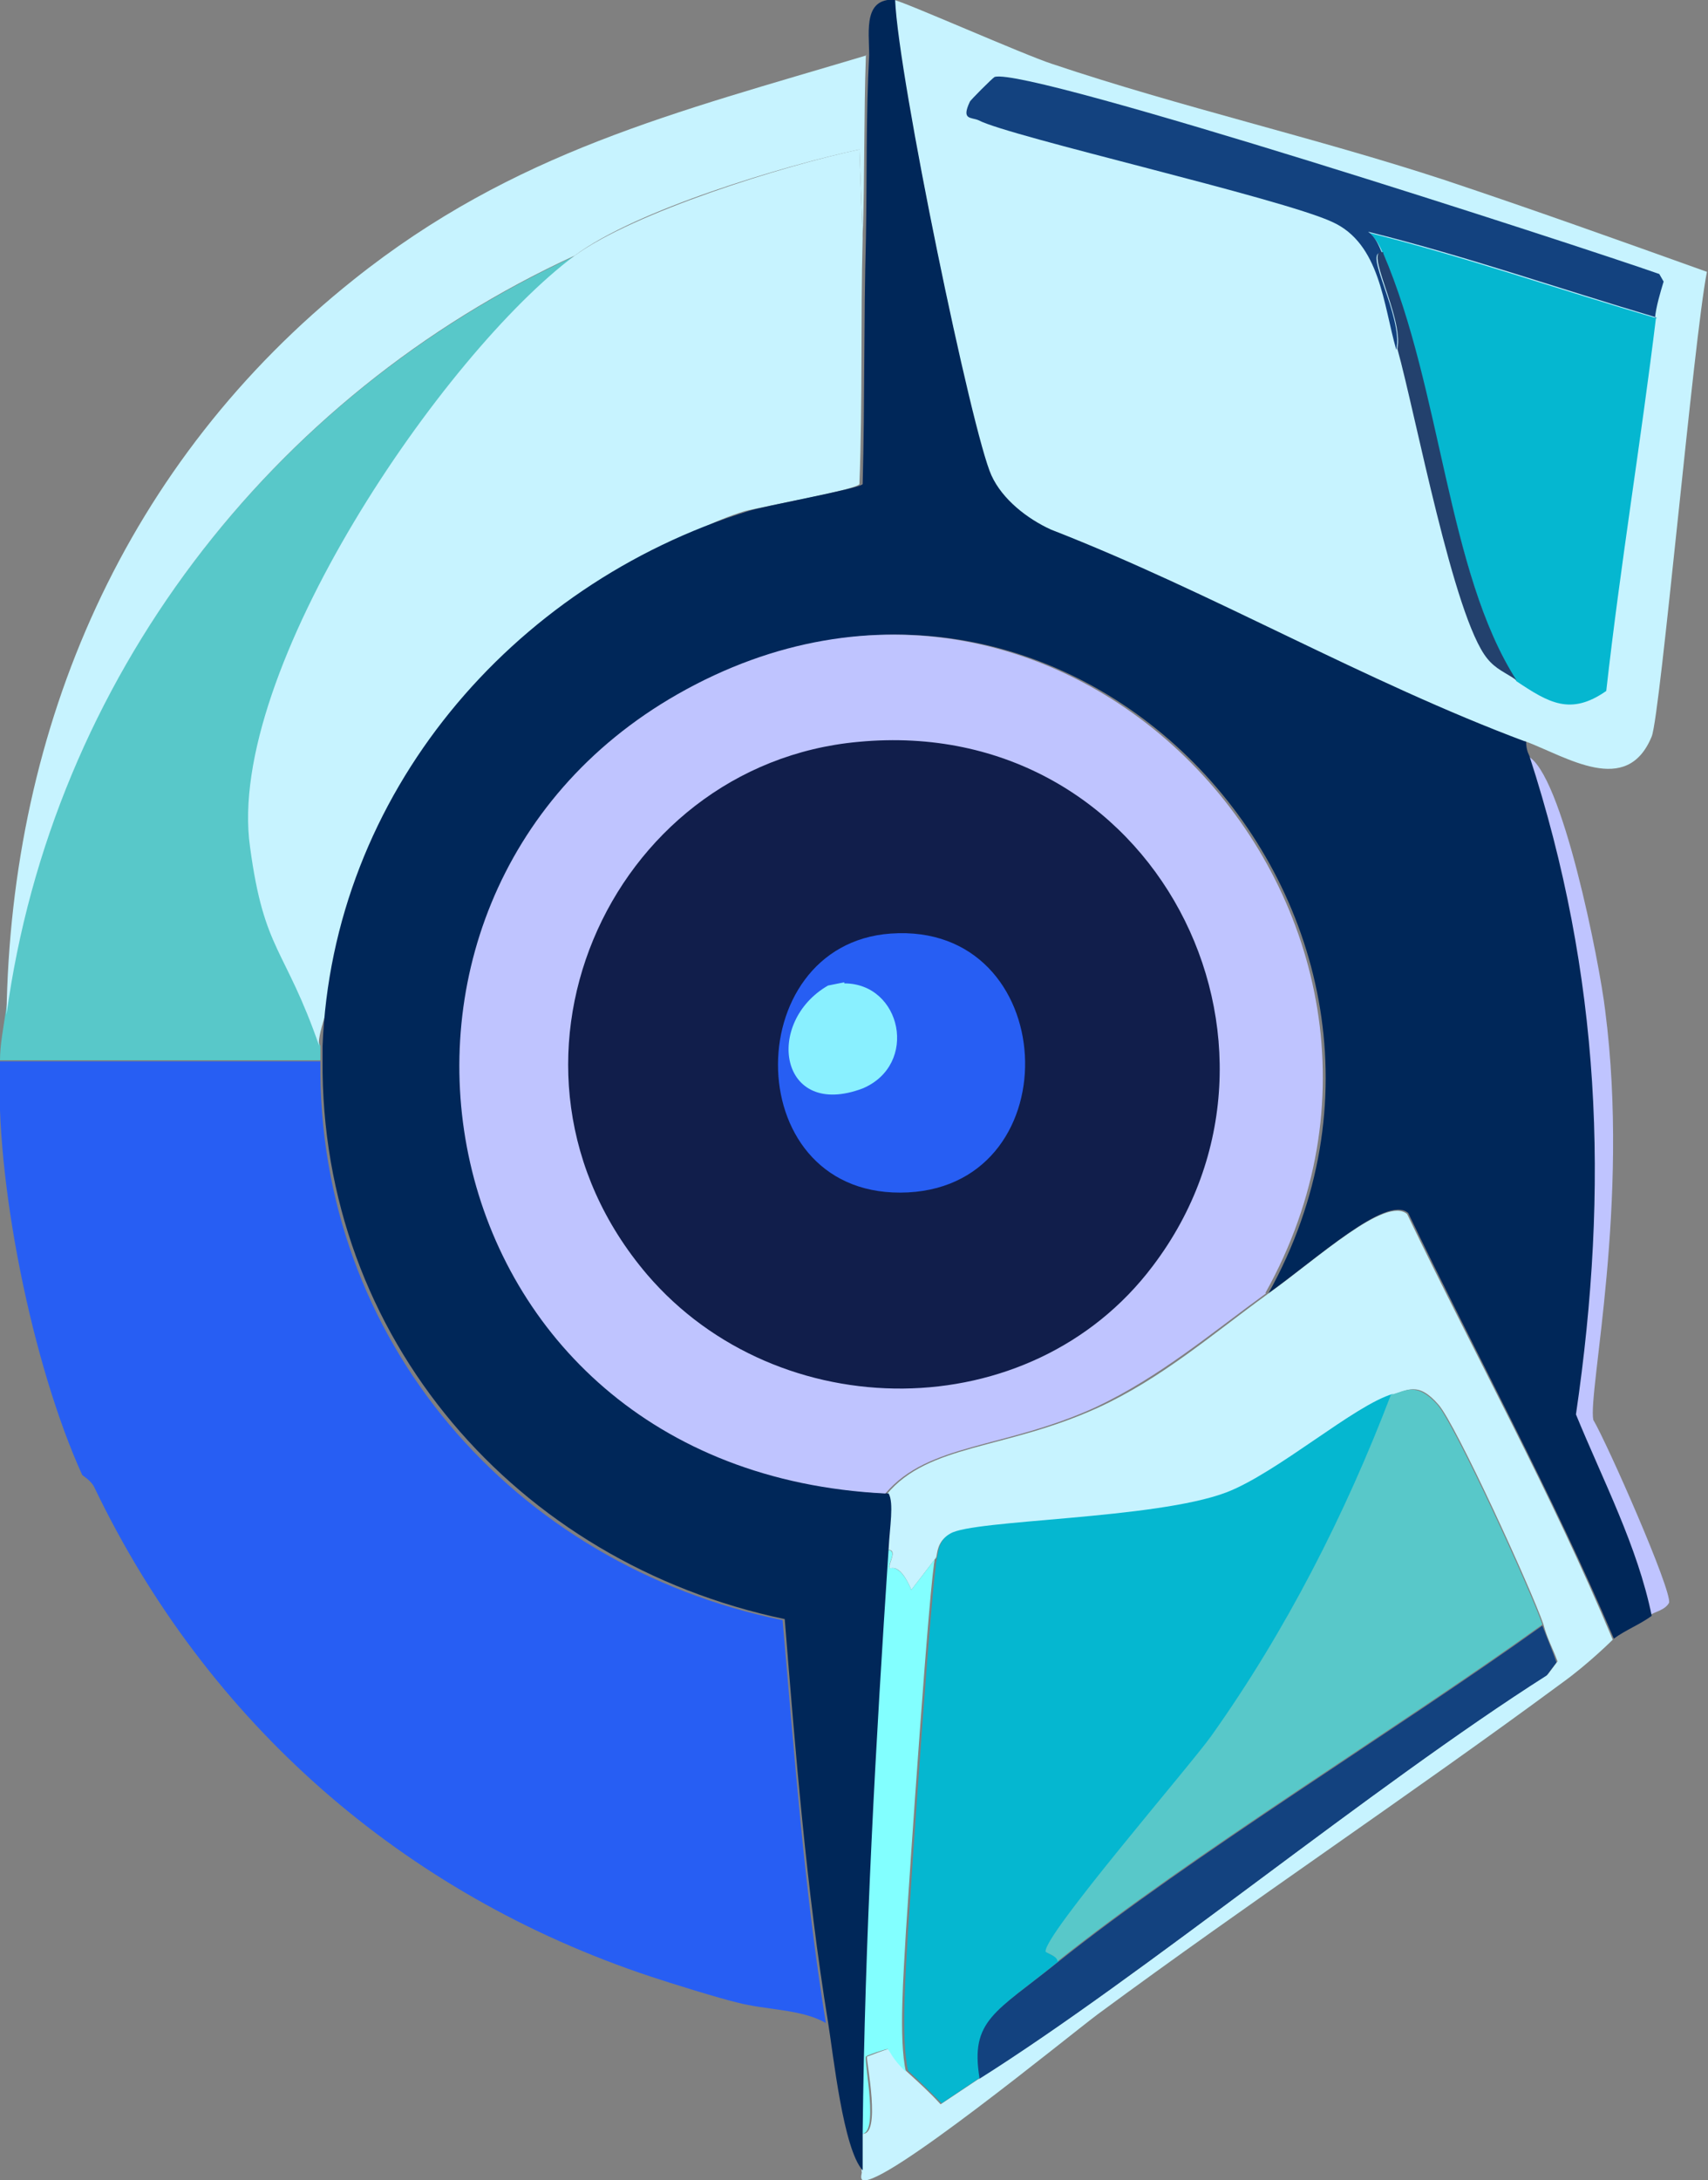 <?xml version="1.0" encoding="UTF-8"?>
<svg id="Layer_1" data-name="Layer 1" xmlns="http://www.w3.org/2000/svg" viewBox="0 0 15.78 20.13"><rect x="0" y="0" width="15.78" height="20.13" fill="#808080" stroke="none"/>
  <defs>
    <style>
      .cls-1 {
        fill: #275ef3;
      }

      .cls-1, .cls-2, .cls-3, .cls-4, .cls-5, .cls-6, .cls-7, .cls-8, .cls-9, .cls-10, .cls-11 {
        stroke-width: 0px;
      }

      .cls-2 {
        fill: #58c8c9;
      }

      .cls-3 {
        fill: #05b7d0;
      }

      .cls-4 {
        fill: #23416d;
      }

      .cls-5 {
        fill: #111e4b;
      }

      .cls-6 {
        fill: #13427f;
      }

      .cls-7 {
        fill: #c7f3ff;
      }

      .cls-8 {
        fill: #bfc4ff;
      }

      .cls-9 {
        fill: #89f0ff;
      }

      .cls-10 {
        fill: #82ffff;
      }

      .cls-11 {
        fill: #002759;
      }
    </style>
  </defs>
  <path class="cls-8" d="M15.24,14.92c-.13-.64-.44-1.26-.7-1.86.31-2.11.23-4.04-.43-6.08.32.14.67,1.92.72,2.35.23,1.78-.16,3.52-.11,3.78.13.22.73,1.58.7,1.69-.04.07-.13.08-.19.12Z"/>
  <path class="cls-1" d="M2.96,9.8c-.03,2.57,1.78,4.65,4.27,5.16.11,1.24.2,2.49.4,3.72-.22-.13-.56-.12-.82-.19-.17-.04-.62-.18-.8-.24-2.29-.76-4.1-2.35-5.14-4.52-.03-.06-.1-.1-.11-.11C.3,12.61-.05,10.9,0,9.8h2.95Z"/>
  <path class="cls-2" d="M5.32,2.36c-1.07.8-3.22,3.84-3,5.46.13.96.32.92.64,1.84,0,.04,0,.09,0,.13H0c0-.14.03-.29.05-.43C.48,6.28,2.5,3.65,5.32,2.36Z"/>
  <path class="cls-7" d="M8,.51c-.02.56-.01,1.13-.03,1.69l-.03-.82c-.7.15-2.07.56-2.63.98C2.5,3.65.48,6.28.06,9.37c.04-2.67,1.1-5.11,3.21-6.79,1.48-1.18,2.97-1.54,4.74-2.07Z"/>
  <path class="cls-7" d="M7.97,2.2c-.02.75,0,1.51-.03,2.27-.02.05-.91.21-1.06.25-2.19.67-4.03,4.64-3.93,4.94-.32-.92-.51-.87-.64-1.84-.23-1.62,1.79-4.56,3-5.46.55-.4,1.93-.83,2.63-.98l.03.82Z"/>
  <path class="cls-7" d="M14.9,15.14s-.22.22-.47.4c-1.41,1.04-2.88,2.02-4.29,3.06-.28.21-1.98,1.6-2.17,1.53-.03-.02,0-.07-.01-.08v-.35c.19.04.04-.68.05-.71,0,0,.18-.07.2-.07.03.01.05.1.17.21.11.1.21.19.31.3.12-.08.24-.16.36-.24,1.5-.94,3.63-2.7,5.25-3.73l.09-.12c-.04-.11-.1-.22-.13-.34-.11-.32-.81-1.85-.97-2.03-.19-.22-.29-.13-.43-.09-.36.1-1.07.74-1.54.91-.66.25-2.34.25-2.55.38-.11.06-.11.17-.12.21l-.23.3c-.11-.26-.19-.19-.2-.2-.02-.04.09-.18-.03-.17.01-.2.05-.42,0-.51.39-.47,1.09-.41,1.95-.8.59-.27,1.06-.68,1.57-1.05.45-.32,1.09-.91,1.29-.74.63,1.31,1.34,2.59,1.9,3.93Z"/>
  <path class="cls-10" d="M8.64,14.38c-.05.17-.24,2.98-.27,3.45-.02.37-.07,1,0,1.3-.13-.12-.15-.2-.17-.21-.02,0-.2.06-.2.07-.02.04.13.75-.05.71.02-1.8.12-3.6.24-5.39.12,0,0,.14.03.17,0,.01.09-.06.2.2l.23-.3Z"/>
  <path class="cls-3" d="M12.86,12.88c-.42,1.1-.98,2.19-1.66,3.15-.19.27-1.55,1.84-1.53,1.99,0,.02.12.05.11.09-.57.46-.81.54-.72,1.07-.12.08-.24.16-.36.24-.1-.1-.2-.2-.31-.3-.07-.3-.02-.93,0-1.3.03-.47.22-3.28.27-3.45.01-.04.01-.15.12-.21.21-.13,1.89-.13,2.55-.38.47-.18,1.19-.81,1.54-.91Z"/>
  <path class="cls-2" d="M14.25,15c-1.34.96-3.24,2.12-4.48,3.11,0-.05-.11-.08-.11-.09-.02-.15,1.33-1.71,1.53-1.99.69-.97,1.24-2.05,1.66-3.15.14-.04.24-.12.43.09.16.18.86,1.71.97,2.03Z"/>
  <path class="cls-6" d="M9.05,19.19c-.09-.54.15-.61.72-1.07,1.24-.99,3.14-2.15,4.48-3.11.04.11.09.22.13.34l-.09.12c-1.62,1.03-3.74,2.78-5.25,3.73Z"/>
  <path class="cls-7" d="M14.09,6.85c-1.5-.56-2.9-1.38-4.39-1.96-.22-.1-.45-.27-.55-.5-.17-.38-.85-3.67-.89-4.39.08.01,1.21.51,1.46.59,1.19.4,2.43.68,3.62,1.07.81.27,1.62.56,2.43.85-.12.6-.43,4.09-.51,4.29-.23.56-.78.19-1.18.04Z"/>
  <path class="cls-7" d="M9.05,1.1c.29.15,2.8.72,3.27.94.38.76.47,1.61.67,2.43.14.58.39,1.14.44,1.73-.13.04-1.12-.64-1.31-.75-.51-.28-2.16-1.03-2.43-1.38-.13-.25-.26-.54-.35-.8-.07-.22-.46-1.93-.46-2.09,0-.14.09.02.16-.07Z"/>
  <path class="cls-3" d="M15.3,2.93c-.14,1.15-.33,2.29-.46,3.45-.33.23-.53.11-.83-.09-.64-1.01-.7-2.69-1.23-3.94-.03-.08-.07-.15-.13-.2.88.22,1.77.53,2.66.79Z"/>
  <path class="cls-6" d="M15.3,2.93c-.88-.26-1.77-.57-2.66-.79.07.05.1.13.13.2-.19-.05.2.59.13.89-.12-.42-.15-.98-.59-1.18-.47-.22-2.99-.79-3.27-.94-.07-.03-.16,0-.08-.17,0-.01.21-.22.23-.23.32-.09,5.4,1.56,6.14,1.82l.04.07c-.03.1-.07.23-.08.34Z"/>
  <path class="cls-4" d="M12.78,2.34c.54,1.26.59,2.94,1.23,3.94-.1-.07-.19-.1-.27-.2-.31-.38-.66-2.25-.83-2.86.06-.29-.32-.94-.13-.89Z"/>
  <path class="cls-11" d="M8.27,0c.03.72.71,4,.89,4.39.1.22.33.4.55.5,1.49.58,2.89,1.4,4.39,1.96,0,.05.01.09.03.13.66,2.03.74,3.97.43,6.08.25.61.57,1.22.7,1.86-.11.08-.24.13-.35.21-.57-1.34-1.27-2.62-1.9-3.93-.2-.17-.84.42-1.29.74,1.94-3.49-1.83-7.58-5.43-5.53-3.35,1.91-2.4,7.17,1.92,7.38.05.09.01.31,0,.51-.12,1.8-.22,3.59-.24,5.39v.35c-.18-.2-.27-1.06-.32-1.37-.2-1.23-.3-2.48-.4-3.72-2.48-.52-4.29-2.6-4.27-5.16,0-.04,0-.09,0-.13.09-2.32,1.74-4.26,3.93-4.94.15-.05,1.04-.21,1.06-.25.02-.76.01-1.51.03-2.27.01-.56,0-1.13.03-1.69,0-.23-.06-.55.27-.51Z"/>
  <path class="cls-8" d="M11.7,11.94c-.51.37-.98.77-1.57,1.05-.85.39-1.55.33-1.95.8-4.32-.21-5.27-5.47-1.92-7.38,3.6-2.05,7.38,2.04,5.43,5.53Z"/>
  <path class="cls-5" d="M7.93,6.85c2.74-.26,4.27,2.8,2.72,4.84-1.13,1.5-3.46,1.49-4.67.08-1.62-1.9-.36-4.71,1.95-4.92Z"/>
  <path class="cls-5" d="M8.23,7.06c1.18,0,2.23.61,2.62,1.76.72,2.14-.95,4.19-3.29,3.66-.92-.21-1.67-.97-1.95-1.86-.01-.04-.11-.51-.11-.54-.08-1.14.52-2.29,1.6-2.75.36-.15.75-.19,1.13-.27Z"/>
  <path class="cls-1" d="M8.23,8.62c1.57-.11,1.68,2.31.16,2.39-1.57.08-1.58-2.29-.16-2.39Z"/>
  <path class="cls-9" d="M7.8,9.08c.53,0,.69.75.17.97-.77.29-.91-.61-.32-.95l.15-.03Z"/>
</svg>